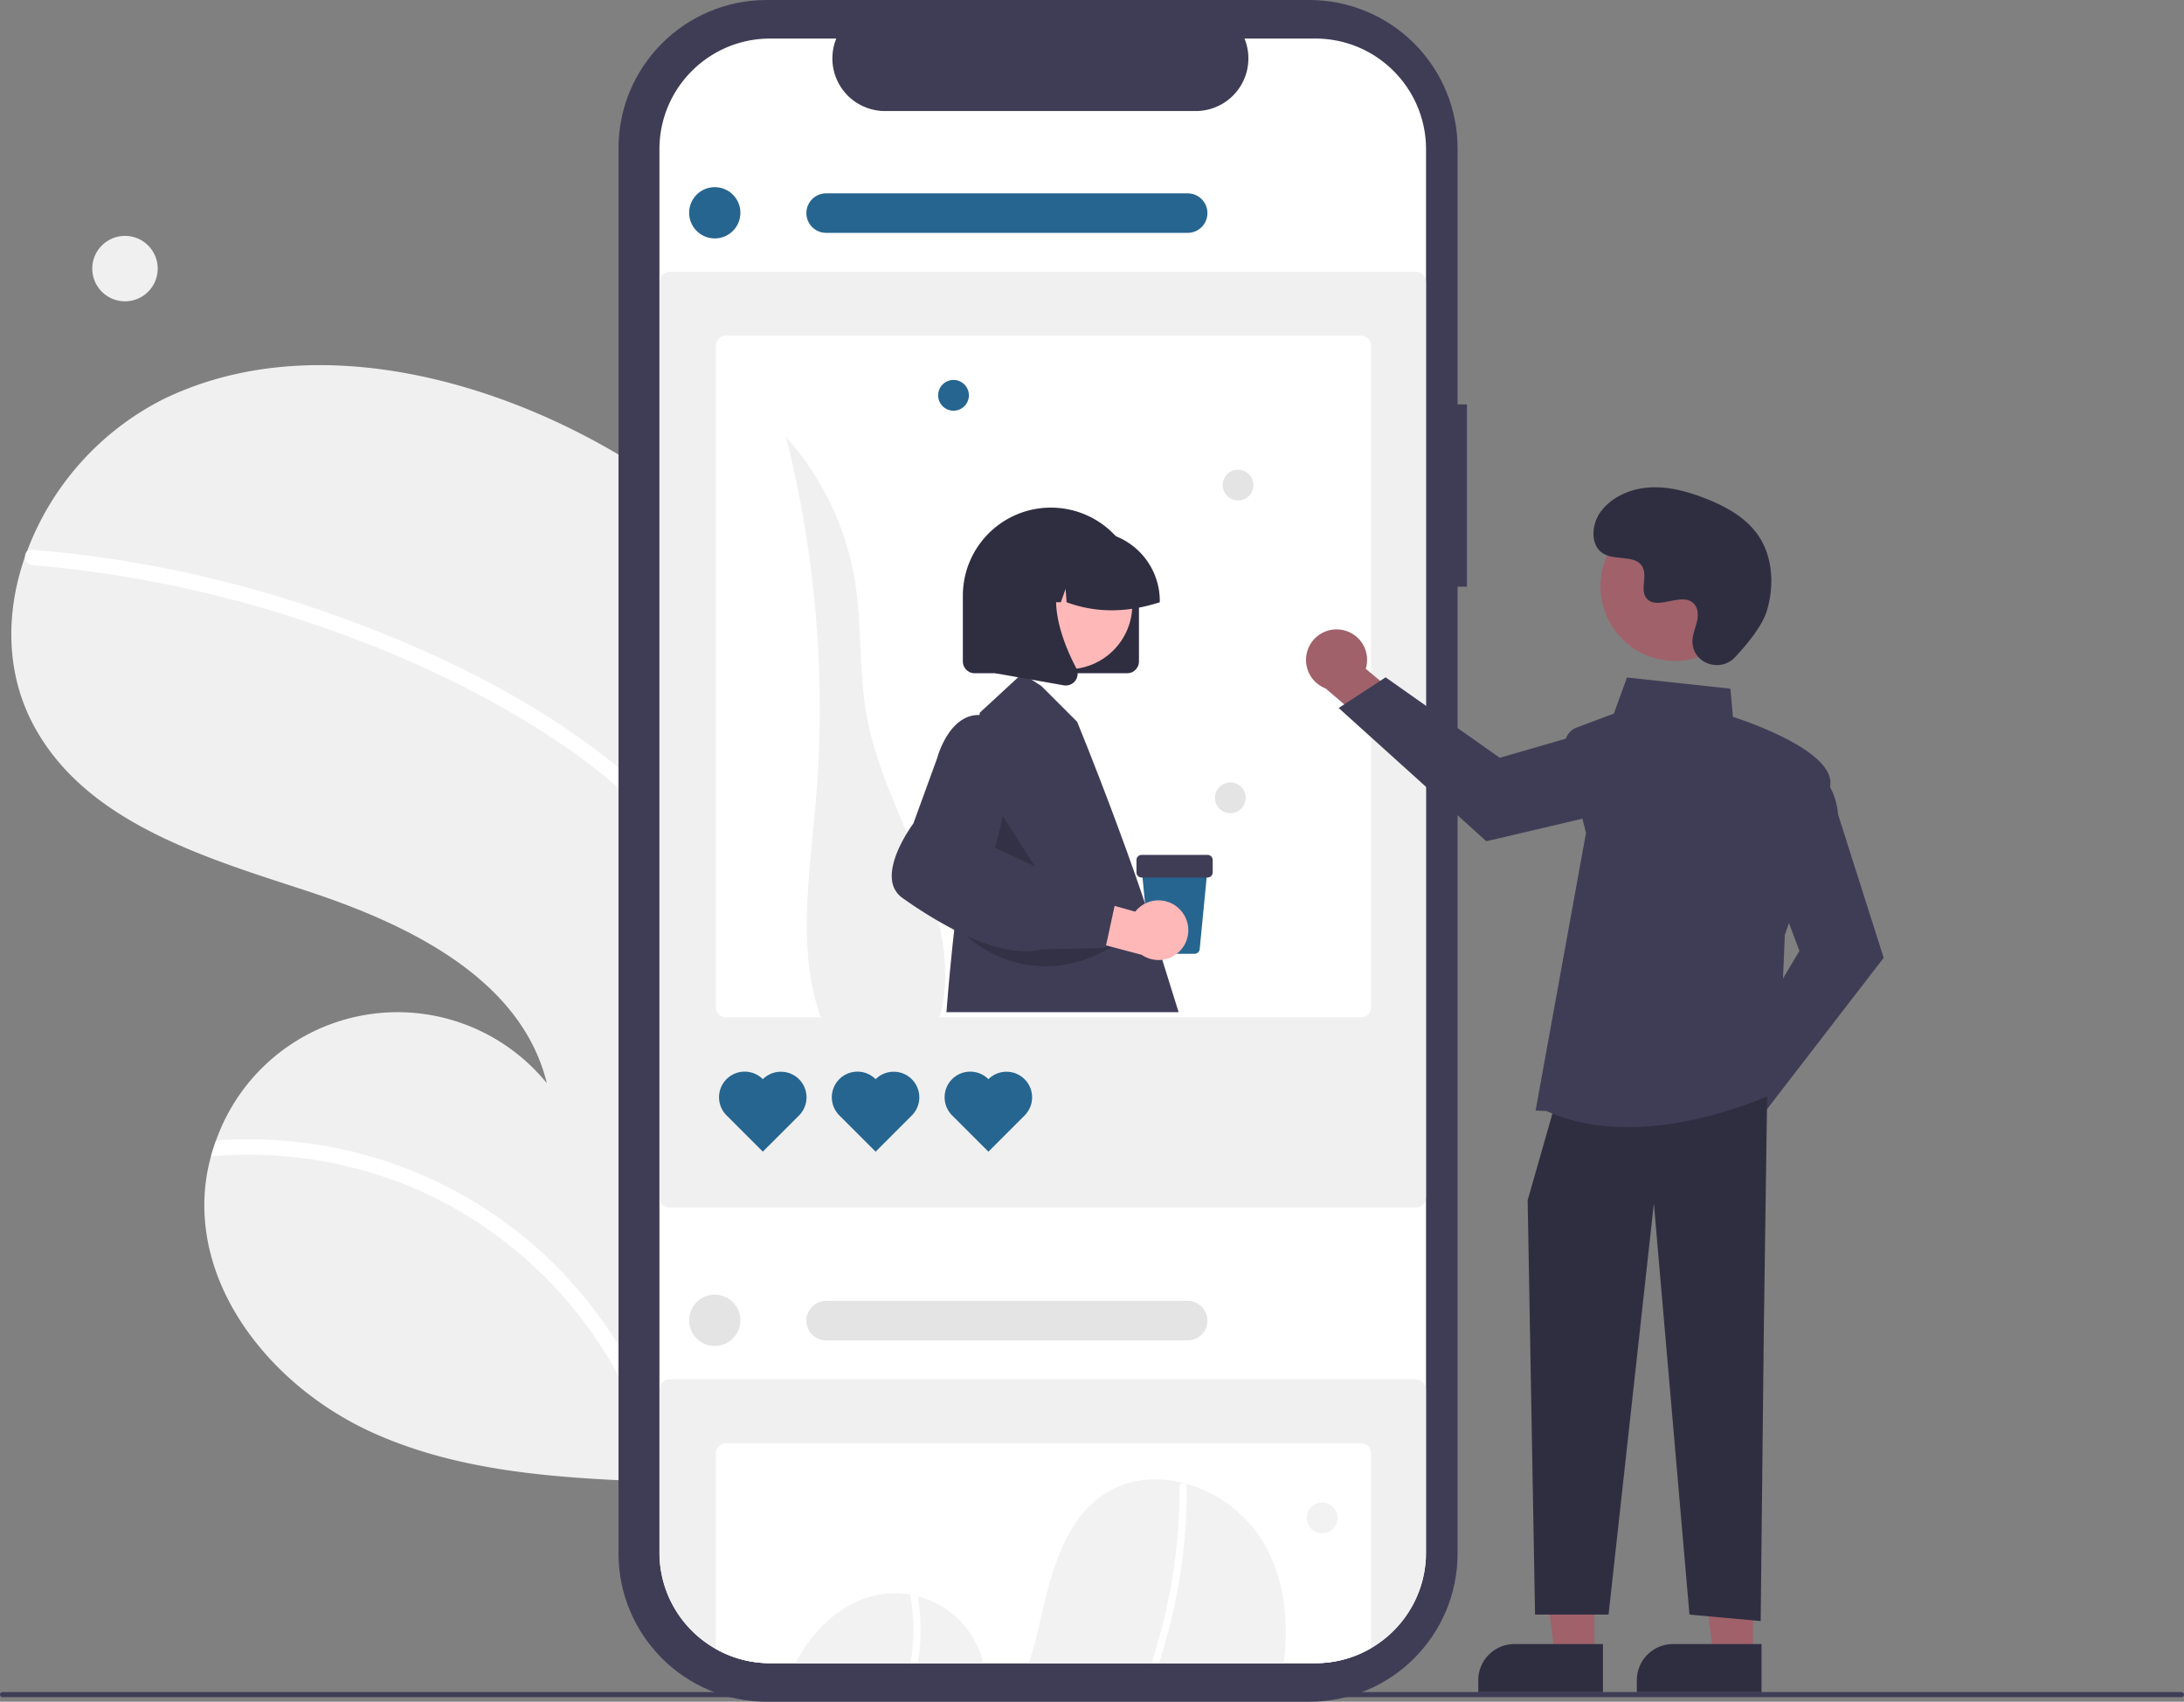 <svg xmlns="http://www.w3.org/2000/svg" xmlns:xlink="http://www.w3.org/1999/xlink" width="852" height="663.773" xmlns:v="https://vecta.io/nano"><rect width="100%" height="100%" fill="#808080" stroke="none"/><style><![CDATA[.B{fill:#3f3d56}.C{fill:#f0f0f0}.D{fill:#2f2e41}.E{fill:#a0616a}.F{fill:#266590}]]></style><path d="M249.654 554.788l-.09-15.217-1.342-225.787-.05-8.449-.739-124.269a272.63 272.63 0 0 0-34.631-18.46c-46.904-20.77-102.675-29.335-148.854-7.011-24.654 12.38-43.727 33.609-53.408 59.442a47.63 47.63 0 0 0-.754 2.005c-7.702 21.968-7.645 45.826 3.63 66.425 20.184 37.019 65.322 50.692 105.412 63.755 40.069 13.064 84.507 34.339 94.498 75.292-17.134-21.06-44.301-31.232-71.052-26.603s-48.922 23.337-57.983 48.93c-.733 2.048-1.402 4.116-1.985 6.205a71.19 71.19 0 0 0-2.505 15.381c-1.956 39.705 28.478 75.28 64.588 91.943 32.653 15.045 69.298 17.913 105.404 19.359z" class="C"/><path d="M249.564 539.571l.09 15.217a164.62 164.62 0 0 0-90.663-92.384 166.32 166.32 0 0 0-76.687-11.356 91.61 91.61 0 0 1 1.985-6.205 177.21 177.21 0 0 1 30.437.458c36.094 3.676 70.048 18.869 96.841 43.332a172.66 172.66 0 0 1 37.996 50.939zm-1.392-234.236l.05 8.449a211.52 211.52 0 0 0-27.29-22.228c-30.133-20.742-64.172-36.417-98.721-48.152a458.52 458.52 0 0 0-109.447-22.953 3.28 3.28 0 0 1-2.979-3.409 2.81 2.81 0 0 1 .754-2.005 2.33 2.33 0 0 1 2.019-.608l13.778 1.323a463.34 463.34 0 0 1 111.578 26.899c34.685 13.032 68.987 29.855 98.302 52.709 4.127 3.147 8.127 6.464 11.957 9.975z" fill="#fff"/><circle cx="48.759" cy="104.771" r="12.77" class="C"/><path d="M572.263 157.737h-3.647V57.826c0-15.336-6.092-30.045-16.937-40.889S526.126 0 510.79 0H299.114c-31.936 0-57.826 25.889-57.826 57.826v548.121c0 31.936 25.89 57.826 57.826 57.826h211.676c31.936 0 57.826-25.889 57.826-57.826V228.856h3.647z" class="B"/><path d="M556.309 58.23v547.32l-.07 2.38c-1.258 22.893-20.192 40.809-43.12 40.8h-212.69c-22.987.006-41.946-18.003-43.12-40.96q-.06-1.095-.06-2.22V58.23c-.002-23.85 19.33-43.187 43.18-43.19h25.81a20.52 20.52 0 0 0 18.99 28.27h121.27a20.52 20.52 0 0 0 18.99-28.27h27.63c23.852.002 43.188 19.338 43.19 43.19z" fill="#fff"/><path d="M552.381 471H261.17c-2.13-.002-3.856-1.728-3.859-3.858V109.869c.003-2.13 1.729-3.856 3.859-3.858h291.211c2.13.002 3.856 1.728 3.859 3.858v357.273c-.003 2.13-1.729 3.856-3.859 3.858z" class="C"/><path d="M531.009 130.94h-247.87c-2.131.001-3.859 1.729-3.86 3.86v258.15a3.86 3.86 0 0 0 3.86 3.85h247.87a3.86 3.86 0 0 0 3.86-3.85V134.8c-.001-2.131-1.729-3.859-3.86-3.86z" fill="#fff"/><circle cx="278.839" cy="83" r="10" class="F"/><path d="M326.404 409.529c-17.076-27.502-11.192-62.637-8.318-94.882 4.293-48.377.419-97.131-11.46-144.223 14.149 15.8 23.485 35.317 26.907 56.249 2.819 17.454 1.426 35.412 4.619 52.801 6.847 37.289 34.421 70.917 30.154 108.588-.943 8.327-4.116 17.282-11.509 21.228-8.345 4.454-18.531.911-27.284-2.674" class="C"/><g class="F"><use xlink:href="#B"/><use xlink:href="#B" x="44"/><use xlink:href="#B" x="88"/><use xlink:href="#C"/></g><path d="M552.379 538.01h-291.21c-2.131.001-3.859 1.729-3.86 3.86v65.9c1.174 22.957 20.133 40.966 43.12 40.96h212.69c22.927.009 41.862-17.907 43.12-40.8v-66.06c-.001-2.131-1.729-3.859-3.86-3.86z" class="C"/><path d="M531.009 562.94h-247.87c-2.131.001-3.859 1.729-3.86 3.86v76.4a42.95 42.95 0 0 0 21.15 5.53h212.69c7.643.011 15.15-2.015 21.75-5.87V566.8c-.001-2.131-1.729-3.859-3.86-3.86z" fill="#fff"/><g fill="#e4e4e4"><circle cx="278.839" cy="515" r="10"/><use xlink:href="#C" y="432"/></g><path d="M383.598 648.73h-73.27c7.46-14.68 21.23-26.64 37.46-27.27a33.04 33.04 0 0 1 7.3.54c1.01.18 2 .42 2.99.68 12.688 3.264 22.518 13.298 25.519 26.05zm117.191 0h-99.49a143.56 143.56 0 0 0 3.89-13.9c4.47-19.31 9.02-40.99 25.51-51.97 9.18-6.12 20.35-7.12 30.94-4.42a17.43 17.43 0 0 1 .97.27 51.43 51.43 0 0 1 30.02 22.55c8.43 14.14 10.31 30.96 8.16 47.47z" fill="#f2f2f2"/><path d="M359.109 636.94c-.048 3.951-.399 7.893-1.05 11.79h-2.86c1.504-8.85 1.466-17.893-.11-26.73 1.01.18 2 .42 2.99.68.758 4.714 1.102 9.486 1.03 14.26zm103.87-57.31l-.06 6.5a217.26 217.26 0 0 1-8 53.33q-1.29 4.65-2.79 9.27h-2.94c1.8-5.48 3.37-11.03 4.73-16.59a214.77 214.77 0 0 0 6.24-52.16 1.55 1.55 0 0 1 1.48-1.54 1.35 1.35 0 0 1 .97.27c.262.231.399.572.37.92z" fill="#fff"/><circle cx="515.792" cy="592.066" r="6" fill="#f2f2f2"/><circle cx="371.973" cy="154.198" r="6" class="F"/><g fill="#e4e4e4"><circle cx="482.973" cy="189.198" r="6"/><circle cx="479.973" cy="311.198" r="6"/></g><path d="M453.419 374.38l-4.06-13c-.698-3.025-1.583-6.004-2.65-8.92-4.58-13.84-14.64-41.75-26.49-70.91l-13.94-13.94-3.86-2.52-3.65-2.37-1.57 1.45-14.97 13.82-.11.91-9.78 83.12-.08.68-.64 5.78c-.57 5.32-1.49 14.61-2.4 26.32h90.57z" class="B"/><path opacity=".2" d="M389.236 315.262l-3.801 23.715 25.722 10.61-21.921-34.325z"/><path d="M435.289 209.15c-9.567-10.448-24.569-13.95-37.773-8.816s-21.9 17.849-21.897 32.016v25.63c.001 2.551 2.069 4.619 4.62 4.62h59.47a4.62 4.62 0 0 0 4.61-4.62v-25.63a34.28 34.28 0 0 0-9.03-23.2z" class="D"/><circle cx="416.537" cy="235.868" r="25.183" fill="#ffb8b8"/><g class="D"><path d="M435.289 209.15a26.9 26.9 0 0 0-10.01-1.92h-5.13a27.13 27.13 0 0 0-22.08 11.37l-.47.67c-3.018 4.468-4.628 9.738-4.62 15.13v.51h10.83l3.7-10.35.74 10.35h5.6l1.86-5.22.37 5.22c11.711 4.328 23.86 4.051 36.37 0v-.51a27.2 27.2 0 0 0-17.16-25.25z"/><path d="M419.948 260.82a1.33 1.33 0 0 0-.08-.17c-3.39-6.46-7.64-16.35-7.88-25.74-.14-5.61 1.16-11.05 4.94-15.46l.72-.85h-29.31v44.01l8.86 1.56 5.22.92 12.55 2.22c.271.048.545.072.82.07a4.6 4.6 0 0 0 3.72-1.9c.617-.83.927-1.847.88-2.88-.019-.618-.169-1.225-.44-1.78z"/></g><path d="M372.95 360.864h0a46.26 46.26 0 0 0 55.527 11.223l5.481-2.713z" opacity=".2"/><path d="M656.953 436.692a11.84 11.84 0 0 1 14.454-10.983l15.656-22.064 15.728 6.244-22.547 30.847c-1.725 5.779-7.5 9.355-13.442 8.323s-10.174-6.345-9.849-12.368z" class="E"/><path d="M674.128 417.717l27.836-46.816-11.341-30.242 15.446-41.19.57.244c.373.16 9.15 4.076 10.451 18.102l17.75 55.785-47.372 61.456z" class="B"/><path d="M522.95 245.608a11.84 11.84 0 0 1 9.833 15.26l20.787 17.315-7.441 15.199-29.012-24.864c-5.629-2.167-8.747-8.201-7.259-14.046s7.113-9.653 13.092-8.864z" class="E"/><path d="M540.54 264.198l44.523 31.372 31.029-8.969 39.872 18.584-.288.549c-.188.36-4.772 8.807-18.855 9.02l-56.991 13.384-57.61-51.982z" class="B"/><path d="M622.01 645.697l-15.479-.001-7.364-59.703 22.845.001-.002 59.703z" class="E"/><use xlink:href="#D" class="D"/><path d="M683.874 645.697l-15.478-.001-7.364-59.703 22.845.001-.003 59.703z" class="E"/><g class="D"><use xlink:href="#D" x="61.864"/><path d="M689.379 427.774l-1.262 88.379-1.263 116.154-27.776-2.525-13.888-160.344-17.675 160.344h-28.676l-2.888-161.606 10.1-35.351 83.328-5.051z"/></g><path d="M603.283 433.364l-4.231-.183 19.655-108.275-8.048-32.726c-.866-3.524 1.041-7.139 4.439-8.414l14.48-5.429 5.115-14.068 40.36 4.349.993 10.995c4.374 1.403 40.39 13.397 37.904 27.064-2.453 13.49-16.935 55.93-17.67 58.081l-2.536 60.865-.312.156c-.376.188-28.195 13.866-58.417 13.864-10.643-.001-21.59-1.698-31.732-6.279z" class="B"/><circle cx="827.291" cy="346.36" r="29.06" transform="matrix(.48 -.877 .877 .48 -47.443 788.022)" class="E"/><path d="M676.829 256.377c-5.538 5.899-15.823 2.732-16.545-5.327-.057-.626-.052-1.255.012-1.88.373-3.57 2.435-6.811 1.941-10.58a5.55 5.55 0 0 0-1.015-2.597c-4.413-5.91-14.773 2.643-18.938-2.707-2.554-3.28.448-8.445-1.512-12.111-2.587-4.839-10.248-2.452-15.053-5.102-5.346-2.949-5.026-11.15-1.507-16.139 4.291-6.084 11.816-9.33 19.246-9.798s14.81 1.541 21.747 4.244c7.882 3.072 15.698 7.317 20.548 14.247 5.899 8.428 6.466 19.759 3.516 29.614-1.795 5.995-7.919 13.319-12.441 18.136z" class="D"/><path d="M851 662H1a1 1 0 1 1 0-2h850a1 1 0 1 1 0 2z" class="B"/><path d="M466.006 372.041h-15.573c-1.036.003-1.903-.783-2-1.814l-3.117-31.952h25.809l-3.117 31.951c-.097 1.031-.965 1.818-2 1.815z" class="F"/><path d="M471.083 342.295h-25.726c-1.109-.001-2.009-.9-2.01-2.01v-4.824c.001-1.109.9-2.009 2.01-2.01h25.726c1.109.001 2.009.9 2.01 2.01v4.824c-.001 1.109-.9 2.009-2.01 2.01z" class="B"/><path d="M460.581 355.067c-2.274-2.555-5.563-3.971-8.981-3.868s-6.616 1.715-8.732 4.403l-25.427-7.138-8.106 14.394 36.049 9.576a11.62 11.62 0 0 0 15.197-17.367z" fill="#ffb8b8"/><path d="M419.238 347.26l-12.07-7.69-3.44-1.62-15.55-7.33c.46-1.58 1.78-6.3 3.03-12.28 2.92-13.99 5.41-34.88-4.64-38.54a14.1 14.1 0 0 0-4.45-.9c-2.037-.074-4.058.388-5.86 1.34-7.53 3.93-10.52 14.99-10.63 15.4l-9.31 25.55c-.86 1.18-9.71 13.44-8.28 22.52.363 2.637 1.814 5.001 4 6.52a171.69 171.69 0 0 0 20.22 12.47q2.445 1.26 4.78 2.33c8.72 3.98 16.41 6.01 22.87 6.01a25.55 25.55 0 0 0 6.27-.73l25.09-.57.16-.72.06-.28 3.33-15.4.94-4.36z" class="B"/><defs ><path id="B" d="M297.586 420.945a10 10 0 0 0-14.137-.035 10 10 0 0 0-.035 14.137l.034.034 14.138 14.135 14.138-14.135a10 10 0 0 0-.02-14.118 10 10 0 0 0-14.118-.017z"/><path id="C" d="M463.307 90.842H322.292c-2.759.003-5.31-1.467-6.69-3.856s-1.38-5.333 0-7.721 3.931-3.859 6.69-3.856h141.015c2.759-.003 5.31 1.467 6.69 3.856s1.38 5.333 0 7.721-3.931 3.859-6.69 3.856z"/><path id="D" d="M590.799 641.274h34.528a0 0 0 0 1 0 0v18.795a0 0 0 0 1 0 0h-48.647a0 0 0 0 1 0 0v-4.676a14.119 14.119 0 0 1 14.119-14.119z"/></defs></svg>